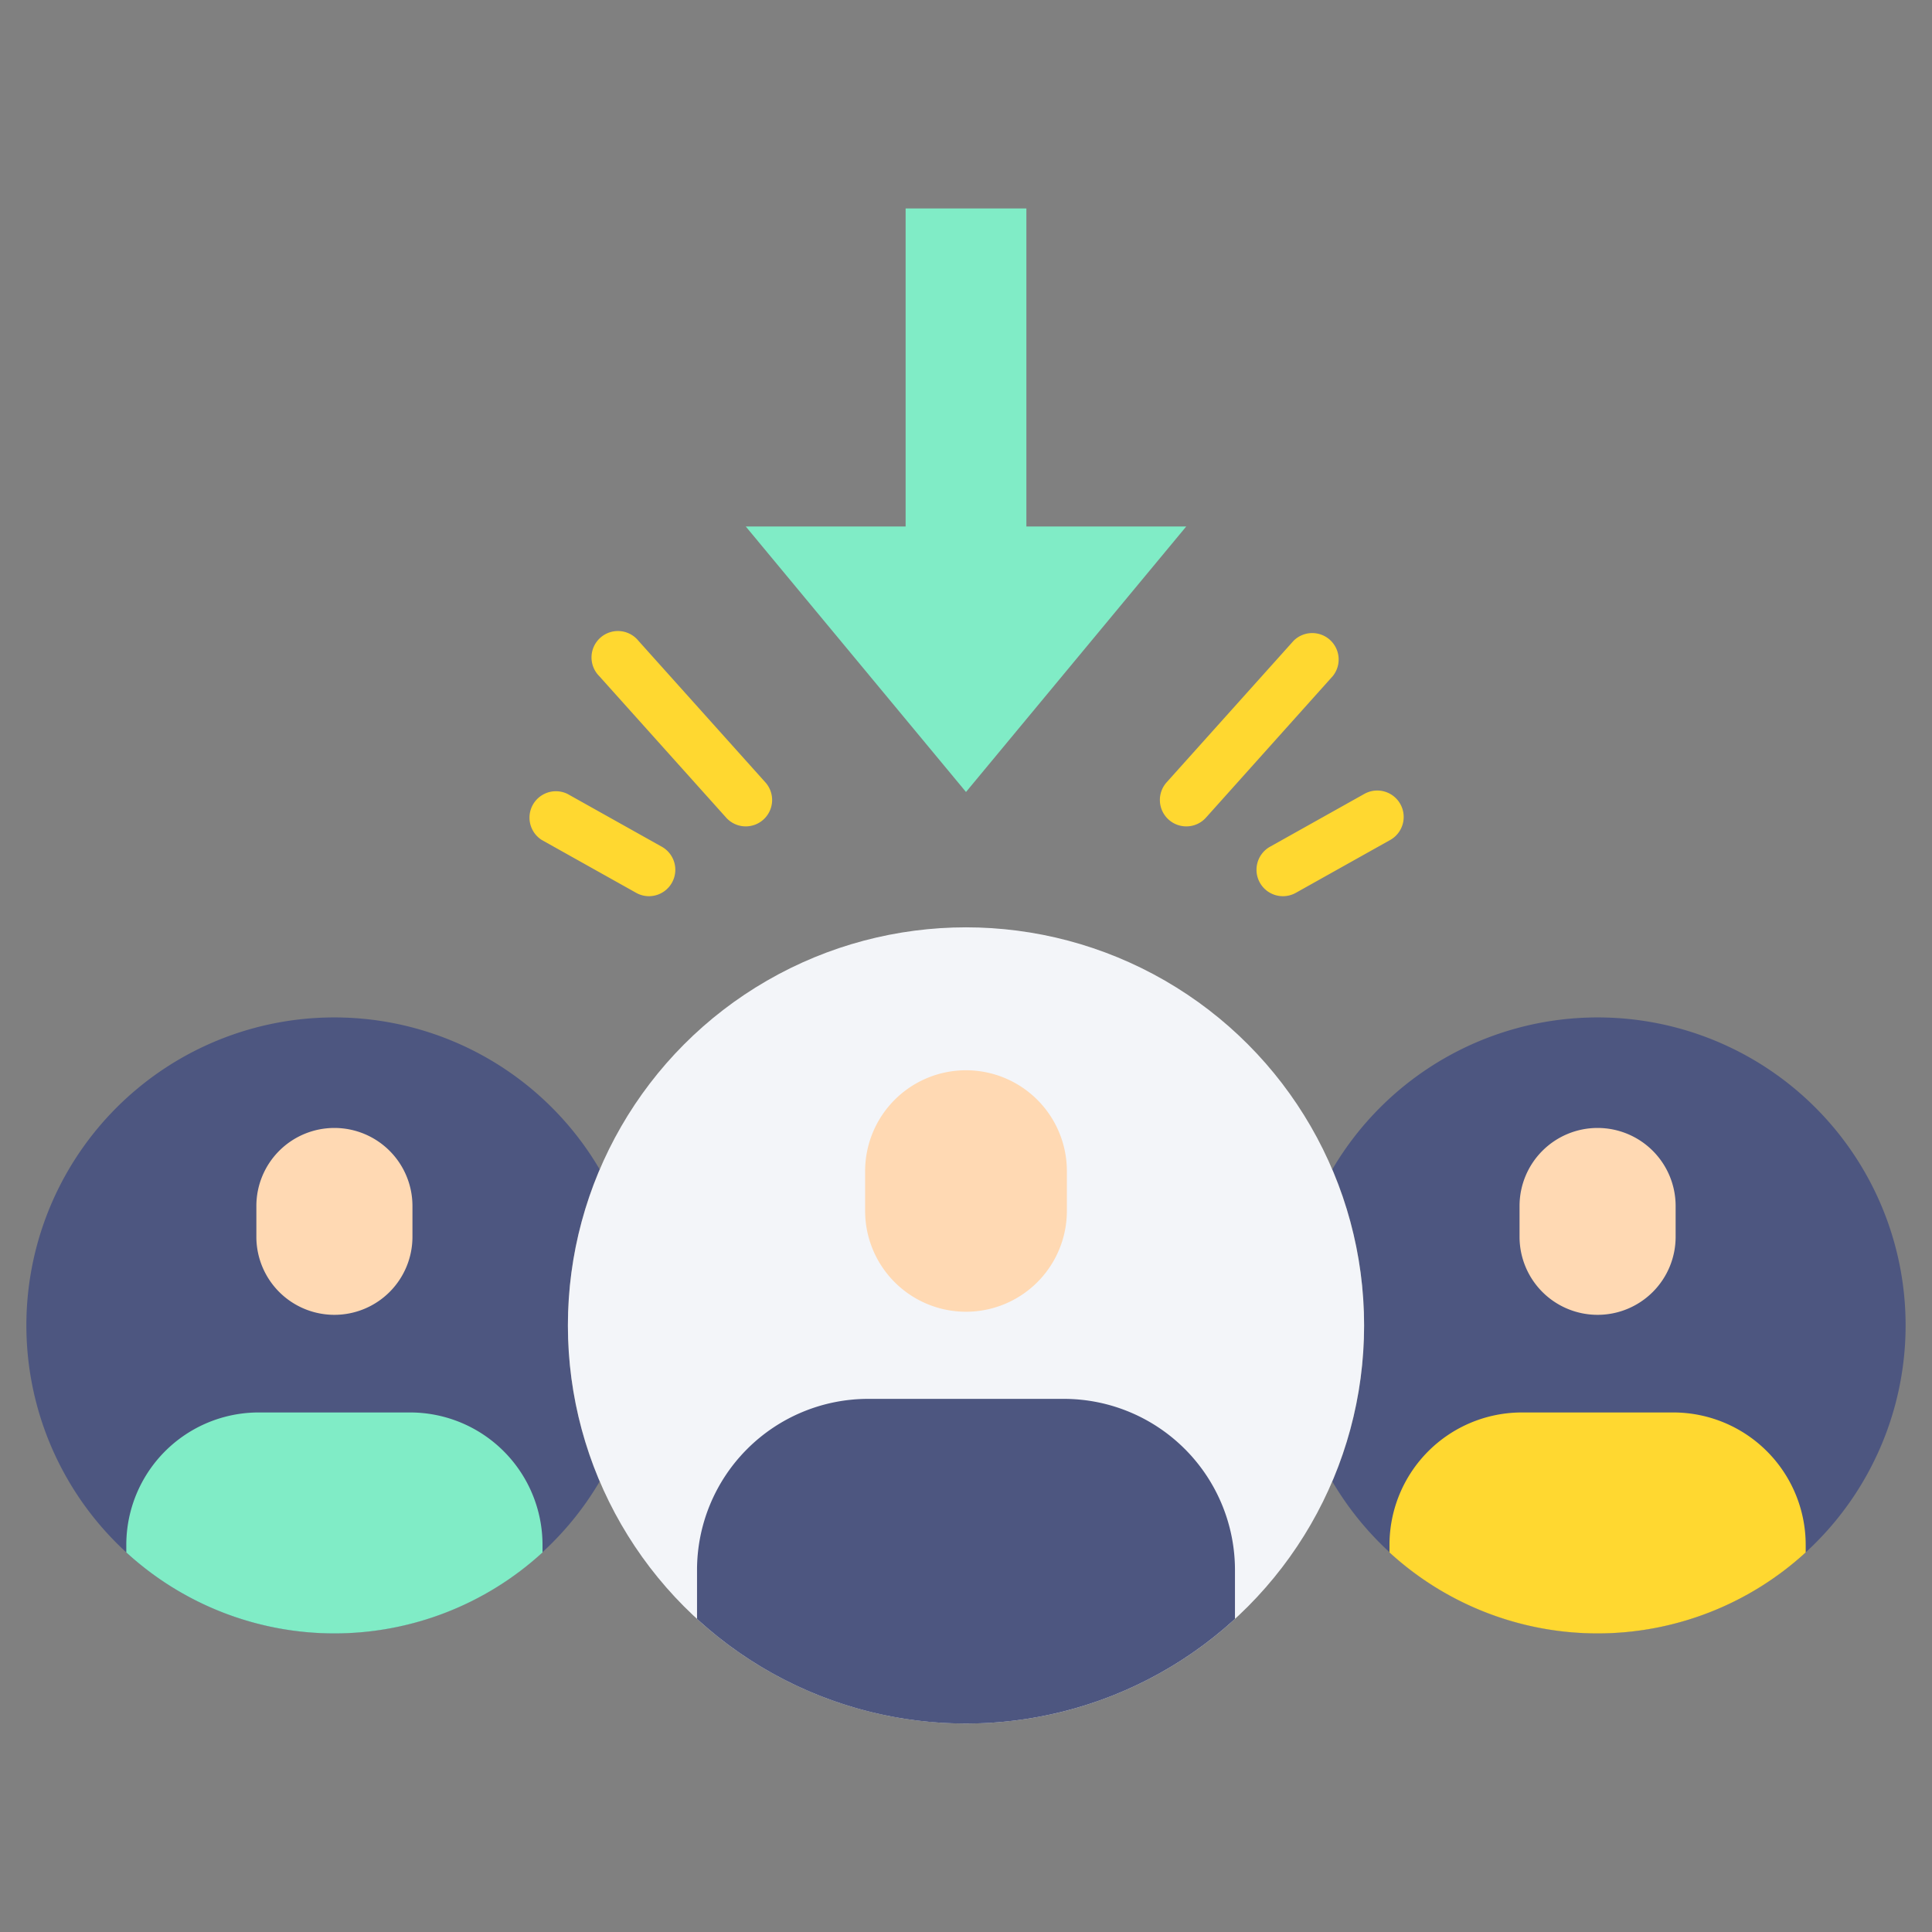 <svg height="512" viewBox="0 0 128 128" width="512" xmlns="http://www.w3.org/2000/svg"><rect x="0" y="0" width="128" height="128" fill="#808080" stroke="none"/><g><path d="m60 34.88h-10.592l14.592 17.591 14.592-17.591h-10.592v-21.068h-8z" fill="#80ecc6"/><g fill="#ffd830"><path d="m49.408 54.75a1.743 1.743 0 0 1 -1.3-.582l-8.408-9.375a1.75 1.75 0 1 1 2.6-2.336l8.407 9.375a1.749 1.749 0 0 1 -1.3 2.918z"/><path d="m43 59.375a1.734 1.734 0 0 1 -.853-.223l-6.25-3.5a1.75 1.75 0 0 1 1.703-3.052l6.25 3.5a1.75 1.75 0 0 1 -.85 3.275z"/><path d="m78.592 54.75a1.75 1.75 0 0 1 -1.3-2.918l8.408-9.375a1.75 1.75 0 0 1 2.6 2.336l-8.4 9.375a1.742 1.742 0 0 1 -1.308.582z"/><path d="m85 59.375a1.75 1.75 0 0 1 -.858-3.277l6.25-3.5a1.75 1.75 0 1 1 1.711 3.054l-6.25 3.5a1.734 1.734 0 0 1 -.853.223z"/></g><g><path d="m105.844 67.407a20.379 20.379 0 0 0 -17.575 10.067 26.432 26.432 0 0 1 0 20.678 20.4 20.4 0 1 0 17.575-30.745z" fill="#4d5680"/><path d="m22.155 67.407a20.378 20.378 0 0 1 17.575 10.067 26.443 26.443 0 0 0 0 20.678 20.4 20.4 0 1 1 -17.575-30.745z" fill="#4d5680"/><path d="m110.858 93.579h-10.027a8.774 8.774 0 0 0 -8.774 8.774v.5a20.4 20.4 0 0 0 27.575 0v-.5a8.775 8.775 0 0 0 -8.774-8.774z" fill="#ffd830"/><path d="m105.844 87.111a5.17 5.17 0 0 1 -5.17-5.17v-2.041a5.17 5.17 0 0 1 5.17-5.17 5.171 5.171 0 0 1 5.171 5.17v2.037a5.17 5.17 0 0 1 -5.171 5.174z" fill="#ffd9b3"/><path d="m17.142 93.579h10.027a8.775 8.775 0 0 1 8.774 8.774v.5a20.4 20.4 0 0 1 -27.575 0v-.5a8.774 8.774 0 0 1 8.774-8.774z" fill="#80ecc6"/><path d="m22.155 87.111a5.17 5.17 0 0 0 5.171-5.17v-2.041a5.171 5.171 0 0 0 -5.171-5.17 5.17 5.17 0 0 0 -5.17 5.17v2.037a5.17 5.17 0 0 0 5.17 5.174z" fill="#ffd9b3"/><circle cx="64" cy="87.813" fill="#f3f5f9" r="26.375"/><path d="m70.48 92.679h-12.96a11.341 11.341 0 0 0 -11.34 11.341v3.234a26.365 26.365 0 0 0 35.64 0v-3.234a11.341 11.341 0 0 0 -11.34-11.341z" fill="#4d5680"/><path d="m64 86.906a6.683 6.683 0 0 1 -6.683-6.683v-2.632a6.683 6.683 0 0 1 6.683-6.683 6.683 6.683 0 0 1 6.683 6.683v2.632a6.683 6.683 0 0 1 -6.683 6.683z" fill="#ffd9b3"/></g></g></svg>